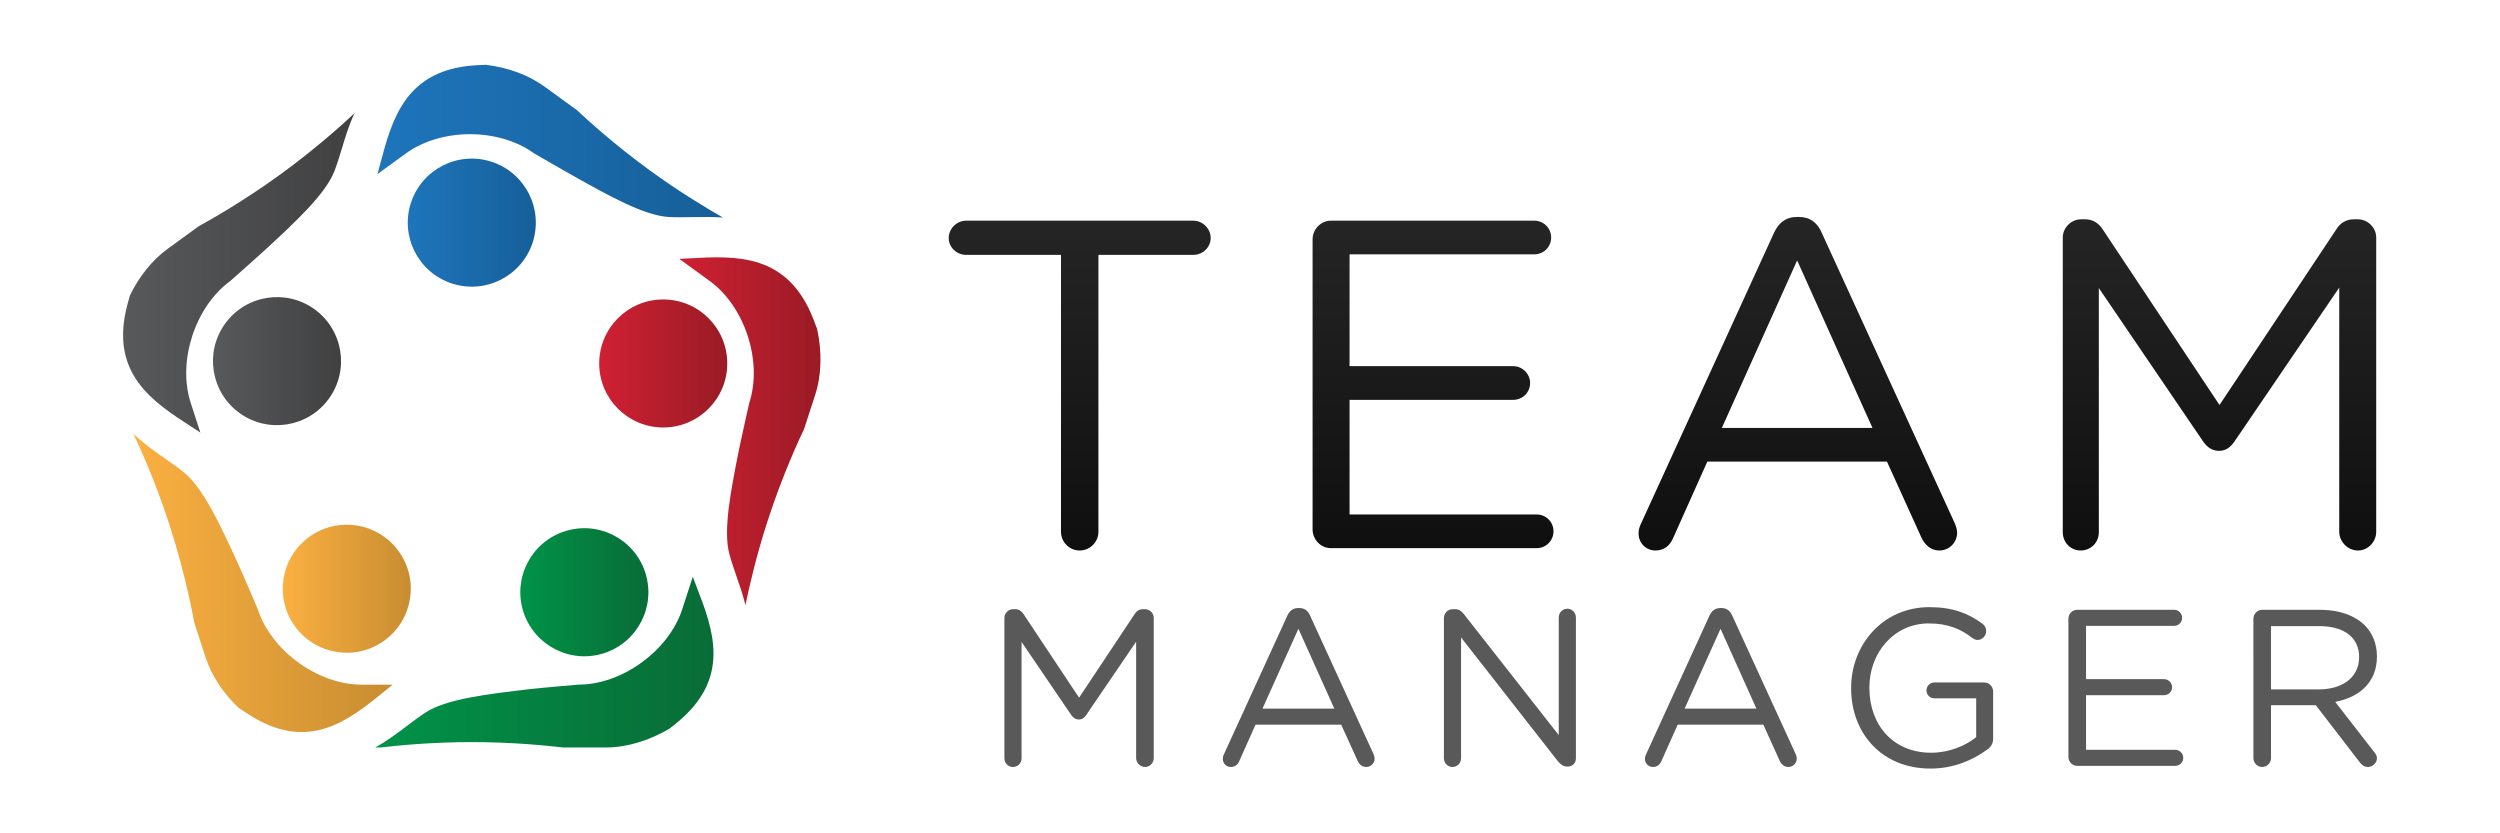 <?xml version="1.0" encoding="iso-8859-1"?>
<!-- Generator: Adobe Illustrator 22.1.0, SVG Export Plug-In . SVG Version: 6.00 Build 0)  -->
<svg version="1.1" id="Layer_1" xmlns="http://www.w3.org/2000/svg" xmlns:xlink="http://www.w3.org/1999/xlink" x="0px" y="0px"
	 viewBox="0 0 300 100" style="enable-background:new 0 0 300 100;" xml:space="preserve">
<g>
	<g>
		<g>
			<linearGradient id="SVGID_1_" gradientUnits="userSpaceOnUse" x1="25.558" y1="43.336" x2="40.925" y2="43.336">
				<stop  offset="0" style="stop-color:#58595B"/>
				<stop  offset="1" style="stop-color:#404041"/>
			</linearGradient>
			<path style="fill:url(#SVGID_1_);" d="M37.755,37.12c3.435,2.495,4.196,7.299,1.702,10.731c-2.492,3.433-7.298,4.195-10.731,1.7
				c-3.434-2.493-4.195-7.297-1.701-10.73C29.52,35.386,34.324,34.626,37.755,37.12z"/>
			<linearGradient id="SVGID_2_" gradientUnits="userSpaceOnUse" x1="14.769" y1="32.748" x2="42.542" y2="32.748">
				<stop  offset="0" style="stop-color:#58595B"/>
				<stop  offset="1" style="stop-color:#404041"/>
			</linearGradient>
			<path style="fill:url(#SVGID_2_);" d="M22.962,51.205c0.368,0.239,0.73,0.474,1.083,0.707l-1.159-3.563
				c-1.617-4.974,0.524-11.557,4.754-14.634c0,0,3.029-2.673,3.96-3.532c3.85-3.548,7.483-6.899,8.546-9.69
				c0.352-0.929,0.634-1.864,0.91-2.77c0.423-1.399,0.842-2.777,1.487-4.14c-1.16,1.092-4.511,4.159-8.868,7.324
				c-4.464,3.245-8.506,5.517-9.803,6.224l-3.728,2.708c-1.91,1.386-3.466,3.371-4.558,5.625l-0.287,1.042
				C13.065,44.811,18.326,48.21,22.962,51.205z"/>
		</g>
		<g>
			<linearGradient id="SVGID_3_" gradientUnits="userSpaceOnUse" x1="16.002" y1="69.944" x2="47.124" y2="69.944">
				<stop  offset="0" style="stop-color:#FBB041"/>
				<stop  offset="1" style="stop-color:#C88D31"/>
			</linearGradient>
			<path style="fill:url(#SVGID_3_);" d="M46.136,82.957c0.333-0.272,0.663-0.539,0.989-0.8H43.38
				c-5.23,0-10.832-4.069-12.445-9.043c0,0-1.765-4.159-2.293-5.308c-2.184-4.759-4.249-9.249-6.576-11.123
				c-0.772-0.622-1.576-1.18-2.355-1.722c-1.281-0.894-2.546-1.781-3.71-2.922c0.583,1.213,2.57,5.504,4.318,10.89
				c2.065,6.35,2.967,11.673,2.978,11.732l1.359,4.187c0.731,2.247,2.141,4.338,3.946,6.074l1.181,0.774
				C36.993,90.392,41.85,86.44,46.136,82.957z"/>
			<linearGradient id="SVGID_4_" gradientUnits="userSpaceOnUse" x1="33.93" y1="70.647" x2="49.297" y2="70.647">
				<stop  offset="0" style="stop-color:#FBB041"/>
				<stop  offset="1" style="stop-color:#C88D31"/>
			</linearGradient>
			<path style="fill:url(#SVGID_4_);" d="M37.097,64.43c3.434-2.492,8.239-1.732,10.729,1.701c2.498,3.432,1.737,8.235-1.697,10.732
				c-3.432,2.493-8.24,1.733-10.734-1.699C32.904,71.729,33.665,66.925,37.097,64.43z"/>
		</g>
		<g>
			<linearGradient id="SVGID_5_" gradientUnits="userSpaceOnUse" x1="71.904" y1="43.614" x2="87.271" y2="43.614">
				<stop  offset="0" style="stop-color:#D02033"/>
				<stop  offset="1" style="stop-color:#991B25"/>
			</linearGradient>
			<path style="fill:url(#SVGID_5_);" d="M79.586,51.297c-4.241,0.002-7.68-3.441-7.682-7.682c0-4.242,3.438-7.681,7.682-7.682
				c4.244,0,7.685,3.437,7.686,7.682C87.271,47.858,83.83,51.298,79.586,51.297z"/>
			<linearGradient id="SVGID_6_" gradientUnits="userSpaceOnUse" x1="81.512" y1="51.752" x2="98.459" y2="51.752">
				<stop  offset="0" style="stop-color:#D02033"/>
				<stop  offset="1" style="stop-color:#991B25"/>
			</linearGradient>
			<path style="fill:url(#SVGID_6_);" d="M82.798,30.997c-0.433,0.025-0.862,0.049-1.286,0.067l3.648,2.65
				c4.232,3.073,6.37,9.657,4.754,14.633c0,0-0.92,4.044-1.17,5.285c-1.029,5.131-1.999,9.981-1.217,12.862
				c0.262,0.958,0.583,1.882,0.891,2.777c0.384,1.103,0.756,2.199,1.035,3.352c0.418-2.047,1.279-5.864,2.673-10.157
				c1.794-5.519,3.839-9.894,4.363-10.979l1.328-4.092c0.798-2.453,0.824-5.23,0.238-7.909l-0.415-1.099
				C94.565,30.356,88.314,30.698,82.798,30.997z"/>
		</g>
		<g>
			<linearGradient id="SVGID_7_" gradientUnits="userSpaceOnUse" x1="45.297" y1="16.939" x2="86.753" y2="16.939">
				<stop  offset="0" style="stop-color:#1E75BB"/>
				<stop  offset="1" style="stop-color:#165F99"/>
			</linearGradient>
			<path style="fill:url(#SVGID_7_);" d="M45.63,19.653c-0.112,0.417-0.222,0.828-0.333,1.234l3.412-2.477
				c4.231-3.074,11.155-3.074,15.386-0.002c0,0,3.249,1.881,4.353,2.5c4.563,2.565,8.873,4.986,11.858,5.134
				c0.99,0.047,1.965,0.026,2.911,0.008c1.178-0.024,2.346-0.035,3.535,0.054c-1.845-1.048-5.136-3.016-8.708-5.61
				c-4.313-3.135-7.639-6.172-8.827-7.289l-3.861-2.804c-1.988-1.445-4.469-2.313-7.059-2.626l-1.054,0.05
				C48.653,8.264,47.048,14.314,45.63,19.653z"/>
			<linearGradient id="SVGID_8_" gradientUnits="userSpaceOnUse" x1="48.93" y1="26.718" x2="64.3" y2="26.718">
				<stop  offset="0" style="stop-color:#1E75BB"/>
				<stop  offset="1" style="stop-color:#165F99"/>
			</linearGradient>
			<path style="fill:url(#SVGID_8_);" d="M63.923,29.093c-1.314,4.034-5.646,6.243-9.682,4.931c-4.035-1.31-6.244-5.643-4.932-9.681
				c1.312-4.036,5.643-6.243,9.679-4.932C63.025,20.721,65.231,25.058,63.923,29.093z"/>
		</g>
		<g>
			<linearGradient id="SVGID_9_" gradientUnits="userSpaceOnUse" x1="62.437" y1="71.07" x2="77.807" y2="71.07">
				<stop  offset="0" style="stop-color:#009348"/>
				<stop  offset="1" style="stop-color:#096C37"/>
			</linearGradient>
			<path style="fill:url(#SVGID_9_);" d="M62.814,73.442c-1.309-4.035,0.9-8.368,4.934-9.679c4.036-1.312,8.369,0.897,9.681,4.931
				c1.311,4.035-0.896,8.371-4.931,9.682C68.46,79.689,64.128,77.479,62.814,73.442z"/>
			<linearGradient id="SVGID_10_" gradientUnits="userSpaceOnUse" x1="45.02" y1="79.458" x2="85.618" y2="79.458">
				<stop  offset="0" style="stop-color:#009348"/>
				<stop  offset="1" style="stop-color:#096C37"/>
			</linearGradient>
			<path style="fill:url(#SVGID_10_);" d="M83.585,70.397c-0.153-0.398-0.306-0.791-0.451-1.179l-1.266,3.894
				c-1.617,4.974-7.218,9.044-12.445,9.044c0,0-4.488,0.38-5.749,0.53c-5.196,0.605-10.109,1.181-12.608,2.816
				c-0.831,0.543-1.608,1.135-2.364,1.705c-1.177,0.891-2.342,1.766-3.682,2.492h0.656c1.919-0.23,6.071-0.647,10.94-0.647
				c4.871,0,9.025,0.417,10.942,0.647h5.104c2.622,0,5.314-0.86,7.714-2.288l0.767-0.615C87.832,81.388,85.573,75.548,83.585,70.397
				z"/>
		</g>
	</g>
	<g>
		<path style="fill:#595959;" d="M120.529,74.142c0-0.559,0.48-1.042,1.041-1.042h0.241c0.455,0,0.777,0.24,0.99,0.558l6.688,10.063
			l6.688-10.063c0.215-0.345,0.562-0.558,0.991-0.558h0.241c0.558,0,1.041,0.483,1.041,1.042v16.826c0,0.59-0.483,1.071-1.041,1.071
			c-0.588,0-1.073-0.512-1.073-1.071V77.004l-5.991,8.801c-0.242,0.346-0.509,0.536-0.882,0.536c-0.376,0-0.67-0.19-0.911-0.536
			l-5.965-8.774v13.964c0,0.589-0.456,1.044-1.043,1.044c-0.562,0-1.016-0.455-1.016-1.044V74.142z"/>
		<path style="fill:#595959;" d="M146.872,90.514l7.597-16.613c0.268-0.587,0.669-0.939,1.34-0.939h0.103
			c0.644,0,1.072,0.351,1.311,0.939l7.6,16.587c0.08,0.186,0.132,0.374,0.132,0.535c0,0.561-0.454,1.016-1.015,1.016
			c-0.509,0-0.856-0.346-1.043-0.775l-1.955-4.308h-10.275l-1.95,4.36c-0.188,0.455-0.538,0.723-1.017,0.723
			c-0.538,0-0.963-0.428-0.963-0.964C146.738,90.915,146.766,90.73,146.872,90.514z M160.115,85.029l-4.306-9.577l-4.308,9.577
			H160.115z"/>
		<path style="fill:#595959;" d="M173.269,74.142c0-0.559,0.482-1.042,1.041-1.042h0.297c0.48,0,0.779,0.24,1.072,0.612l11.37,14.5
			V74.088c0-0.56,0.455-1.044,1.044-1.044c0.558,0,1.016,0.484,1.016,1.044v16.907c0,0.563-0.403,0.991-0.965,0.991h-0.107
			c-0.454,0-0.778-0.27-1.098-0.646l-11.611-14.843v14.498c0,0.563-0.454,1.044-1.042,1.044c-0.562,0-1.017-0.481-1.017-1.044
			V74.142z"/>
		<path style="fill:#595959;" d="M197.53,90.514l7.595-16.613c0.269-0.587,0.669-0.939,1.339-0.939h0.104
			c0.642,0,1.071,0.351,1.313,0.939l7.599,16.587c0.078,0.186,0.132,0.374,0.132,0.535c0,0.561-0.454,1.016-1.018,1.016
			c-0.508,0-0.854-0.346-1.044-0.775l-1.951-4.308h-10.274l-1.949,4.36c-0.19,0.455-0.541,0.723-1.019,0.723
			c-0.536,0-0.964-0.428-0.964-0.964C197.393,90.915,197.421,90.73,197.53,90.514z M210.768,85.029l-4.304-9.577l-4.308,9.577
			H210.768z"/>
		<path style="fill:#595959;" d="M222.135,82.594V82.54c0-5.133,3.771-9.682,9.388-9.682c2.838,0,4.681,0.749,6.397,2.007
			c0.237,0.187,0.424,0.48,0.424,0.856c0,0.59-0.481,1.073-1.043,1.073c-0.238,0-0.454-0.113-0.667-0.272
			c-1.338-1.016-2.838-1.711-5.194-1.711c-4.143,0-7.115,3.507-7.115,7.68v0.051c0,4.468,2.862,7.786,7.415,7.786
			c2.137,0,4.116-0.828,5.403-1.87v-4.661h-5.032c-0.507,0-0.935-0.425-0.935-0.933c0-0.537,0.428-0.965,0.935-0.965h6.019
			c0.563,0,1.046,0.483,1.046,1.07v5.698c0,0.509-0.241,0.967-0.723,1.288c-1.714,1.255-4.015,2.272-6.795,2.272
			C225.771,92.225,222.135,87.946,222.135,82.594z"/>
		<path style="fill:#595959;" d="M248.209,90.833V74.251c0-0.593,0.482-1.072,1.045-1.072h11.64c0.535,0,0.961,0.427,0.961,0.962
			c0,0.535-0.426,0.961-0.961,0.961h-10.57v6.396h9.365c0.535,0,0.961,0.451,0.961,0.963c0,0.533-0.426,0.963-0.961,0.963h-9.365
			v6.552h10.699c0.537,0,0.965,0.428,0.965,0.962c0,0.538-0.428,0.966-0.965,0.966h-11.768
			C248.691,91.906,248.209,91.423,248.209,90.833z"/>
		<path style="fill:#595959;" d="M270.409,74.251c0-0.593,0.48-1.072,1.045-1.072h7.006c2.303,0,4.148,0.696,5.327,1.873
			c0.909,0.908,1.444,2.221,1.444,3.69v0.057c0,3.072-2.086,4.865-5.003,5.428l4.654,5.995c0.215,0.237,0.349,0.476,0.349,0.772
			c0,0.563-0.535,1.044-1.071,1.044c-0.428,0-0.75-0.241-0.991-0.561l-5.27-6.851h-5.379v6.342c0,0.59-0.48,1.071-1.067,1.071
			c-0.564,0-1.045-0.481-1.045-1.071V74.251z M278.276,82.727c2.81,0,4.815-1.444,4.815-3.851v-0.052
			c0-2.303-1.767-3.691-4.787-3.691h-5.782v7.594H278.276z"/>
	</g>
	<g>
		<linearGradient id="SVGID_11_" gradientUnits="userSpaceOnUse" x1="129.563" y1="24.075" x2="129.563" y2="69.691">
			<stop  offset="0" style="stop-color:#262626"/>
			<stop  offset="1" style="stop-color:#0D0D0D"/>
		</linearGradient>
		<path style="fill:url(#SVGID_11_);" d="M127.317,30.583h-11.394c-1.123,0-2.077-0.901-2.077-2.023
			c0-1.122,0.954-2.077,2.077-2.077h27.281c1.123,0,2.078,0.956,2.078,2.077c0,1.121-0.955,2.023-2.078,2.023H131.81v33.23
			c0,1.235-1.011,2.247-2.247,2.247c-1.234,0-2.245-1.012-2.245-2.247V30.583z"/>
		<linearGradient id="SVGID_12_" gradientUnits="userSpaceOnUse" x1="171.965" y1="24.075" x2="171.965" y2="69.692">
			<stop  offset="0" style="stop-color:#262626"/>
			<stop  offset="1" style="stop-color:#0D0D0D"/>
		</linearGradient>
		<path style="fill:url(#SVGID_12_);" d="M157.51,63.533V28.727c0-1.234,1.011-2.245,2.19-2.245h24.42
			c1.121,0,2.021,0.899,2.021,2.021c0,1.121-0.9,2.019-2.021,2.019h-22.172v13.418h19.644c1.124,0,2.022,0.955,2.022,2.022
			c0,1.12-0.898,2.02-2.022,2.02h-19.644v13.754H184.4c1.122,0,2.019,0.899,2.019,2.017c0,1.125-0.898,2.025-2.019,2.025H159.7
			C158.521,65.779,157.51,64.768,157.51,63.533z"/>
		<linearGradient id="SVGID_13_" gradientUnits="userSpaceOnUse" x1="215.742" y1="24.076" x2="215.742" y2="69.692">
			<stop  offset="0" style="stop-color:#262626"/>
			<stop  offset="1" style="stop-color:#0D0D0D"/>
		</linearGradient>
		<path style="fill:url(#SVGID_13_);" d="M196.909,62.857l15.945-34.862c0.56-1.231,1.403-1.961,2.804-1.961h0.225
			c1.348,0,2.245,0.73,2.752,1.961L234.578,62.8c0.165,0.394,0.277,0.79,0.277,1.124c0,1.181-0.952,2.136-2.129,2.136
			c-1.068,0-1.798-0.732-2.191-1.629l-4.098-9.037h-21.558l-4.096,9.151c-0.393,0.952-1.123,1.516-2.133,1.516
			c-1.121,0-2.021-0.9-2.021-2.02C196.63,63.7,196.685,63.31,196.909,62.857z M224.697,51.35l-9.04-20.097l-9.035,20.097H224.697z"
			/>
		<linearGradient id="SVGID_14_" gradientUnits="userSpaceOnUse" x1="266.339" y1="24.075" x2="266.339" y2="69.692">
			<stop  offset="0" style="stop-color:#262626"/>
			<stop  offset="1" style="stop-color:#0D0D0D"/>
		</linearGradient>
		<path style="fill:url(#SVGID_14_);" d="M247.532,28.504c0-1.179,1.013-2.189,2.192-2.189h0.504c0.957,0,1.632,0.505,2.076,1.179
			l14.036,21.106l14.036-21.106c0.445-0.729,1.178-1.179,2.074-1.179h0.506c1.178,0,2.189,1.01,2.189,2.189v35.309
			c0,1.235-1.011,2.247-2.189,2.247c-1.235,0-2.247-1.068-2.247-2.247V34.511l-12.572,18.467c-0.508,0.731-1.068,1.124-1.852,1.124
			c-0.788,0-1.406-0.393-1.908-1.124L251.86,34.566v29.302c0,1.237-0.958,2.192-2.193,2.192c-1.179,0-2.134-0.955-2.134-2.192
			V28.504z"/>
	</g>
</g>
<g>
</g>
<g>
</g>
<g>
</g>
<g>
</g>
<g>
</g>
<g>
</g>
<g>
</g>
<g>
</g>
<g>
</g>
<g>
</g>
<g>
</g>
<g>
</g>
<g>
</g>
<g>
</g>
<g>
</g>
</svg>
